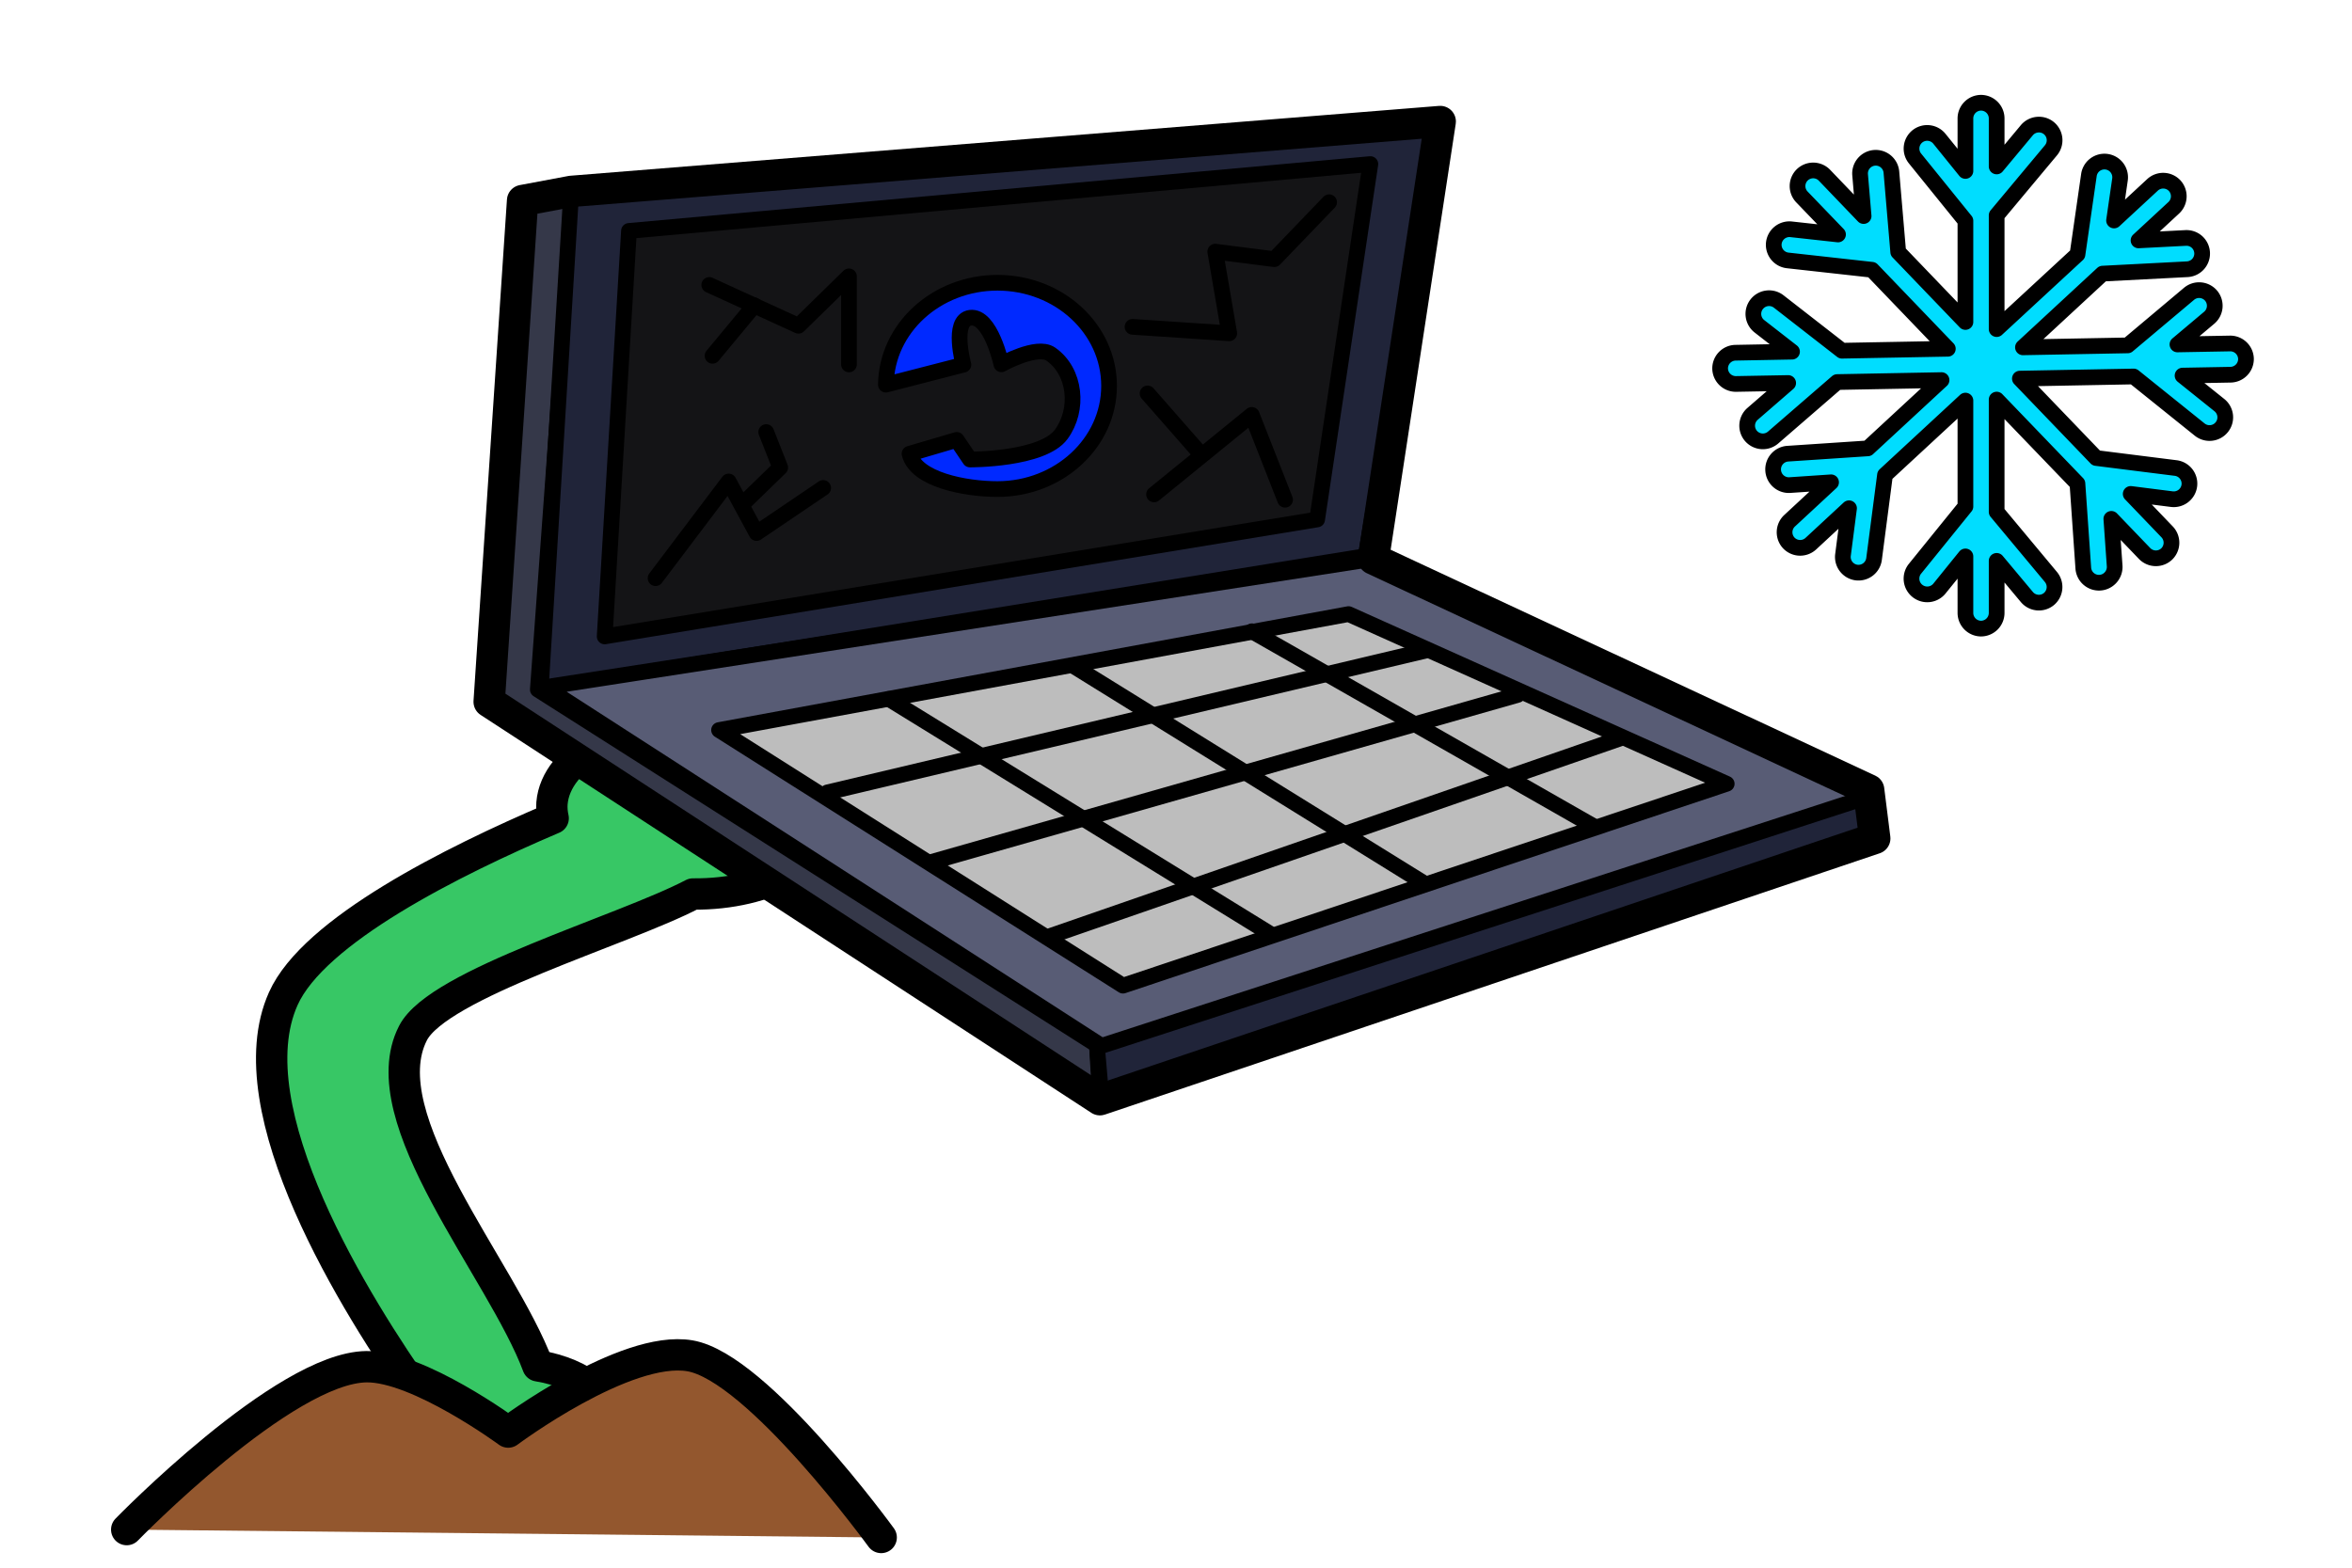 <?xml version="1.0" encoding="UTF-8" standalone="no"?>
<!-- Created with Inkscape (http://www.inkscape.org/) -->

<svg
   width="150"
   height="100"
   viewBox="0 0 39.687 26.458"
   version="1.1"
   id="svg1"
   inkscape:version="1.3.2 (091e20e, 2023-11-25, custom)"
   sodipodi:docname="plantaNOTEBOOKcompleto.svg"
   xmlns:inkscape="http://www.inkscape.org/namespaces/inkscape"
   xmlns:sodipodi="http://sodipodi.sourceforge.net/DTD/sodipodi-0.dtd"
   xmlns="http://www.w3.org/2000/svg"
   xmlns:svg="http://www.w3.org/2000/svg">
  <sodipodi:namedview
     id="namedview1"
     pagecolor="#ffffff"
     bordercolor="#000000"
     borderopacity="0.25"
     inkscape:showpageshadow="2"
     inkscape:pageopacity="0.0"
     inkscape:pagecheckerboard="0"
     inkscape:deskcolor="#d1d1d1"
     inkscape:document-units="px"
     inkscape:zoom="2.5803175"
     inkscape:cx="66.658465"
     inkscape:cy="57.551058"
     inkscape:window-width="1920"
     inkscape:window-height="1017"
     inkscape:window-x="1072"
     inkscape:window-y="239"
     inkscape:window-maximized="1"
     inkscape:current-layer="layer1" />
  <defs
     id="defs1" />
  <g
     inkscape:label="Camada 1"
     inkscape:groupmode="layer"
     id="layer1">
    <path
       id="path2"
       style="fill:#37c765;fill-opacity:1;stroke:#000000;stroke-width:0.529;stroke-linecap:round;stroke-linejoin:round"
       d="M 11.815,12.216 C 10.5,12.163 9.38,12.763 9.314,13.556 c -0.006,0.085 10e-4,0.17 0.02,0.254 -1.702,0.725 -4.041,1.897 -4.554,3.045 -0.839,1.873 1.219,5.174 2.339,6.756 -0.077,0.106 -0.122,0.22 -0.133,0.336 -0.046,0.551 0.663,1.028 1.585,1.065 0.921,0.037 1.706,-0.38 1.752,-0.931 0.039,-0.473 -0.481,-0.903 -1.247,-1.03 -0.606,-1.625 -2.847,-4.177 -2.107,-5.616 0.429,-0.835 3.535,-1.725 4.724,-2.347 1.269,0.013 2.318,-0.575 2.385,-1.339 0.067,-0.793 -0.946,-1.478 -2.261,-1.531 z"
       inkscape:transform-center-x="-0.68169421"
       inkscape:transform-center-y="-5.7296744"
       sodipodi:nodetypes="cccscccccsccc" />
    <path
       style="fill:#93572e;fill-opacity:1;stroke:#000000;stroke-width:0.529;stroke-linecap:round;stroke-linejoin:round"
       d="m 2.138,25.815 c 0,0 2.655,-2.732 4.045,-2.749 0.878,-0.011 2.392,1.103 2.392,1.103 0,0 1.974,-1.474 3.067,-1.287 1.142,0.195 3.227,3.066 3.227,3.066"
       id="path1"
       sodipodi:nodetypes="cscsc" />
    <g
       id="g23"
       transform="translate(-4.563,0.513)">
      <path
         style="fill:#353849;fill-opacity:1;stroke:#000000;stroke-width:0.265;stroke-linecap:round;stroke-linejoin:round;stroke-dasharray:none"
         d="m 13.484,2.897 -0.564,8.485 10.203,6.614 -0.051,-0.872 -9.434,-5.999 0.615,-8.459 z"
         id="path3"
         sodipodi:nodetypes="ccccccc" />
      <path
         style="fill:#202439;fill-opacity:1;stroke:#000000;stroke-width:0.265;stroke-linecap:round;stroke-linejoin:round;stroke-dasharray:none"
         d="m 23.148,18.021 12.971,-4.46 v -0.667 l -13.048,4.23 z"
         id="path4" />
      <path
         style="fill:#202439;fill-opacity:1;stroke:#000000;stroke-width:0.265;stroke-linecap:round;stroke-linejoin:round;stroke-dasharray:none"
         d="M 14.203,2.709 28.841,1.513 27.608,8.872 13.687,11.12 Z"
         id="path5"
         sodipodi:nodetypes="ccccc" />
      <path
         style="fill:#585c75;fill-opacity:1;stroke:#000000;stroke-width:0.265;stroke-linecap:round;stroke-linejoin:round;stroke-dasharray:none"
         d="m 13.76,11.084 9.39,6.054 13.051,-4.242 -8.628,-3.952 z"
         id="path6" />
      <g
         id="g13"
         transform="translate(-0.923,0.461)">
        <path
           style="fill:#bdbdbd;fill-opacity:1;stroke:#000000;stroke-width:0.265;stroke-linecap:round;stroke-linejoin:round;stroke-dasharray:none"
           d="M 17.619,11.347 28.241,9.39 34.622,12.254 24.435,15.661 Z"
           id="path7" />
        <path
           style="fill:none;fill-opacity:1;stroke:#000000;stroke-width:0.265;stroke-linecap:round;stroke-linejoin:round;stroke-dasharray:none"
           d="m 19.448,12.399 10.098,-2.393"
           id="path8"
           sodipodi:nodetypes="cc" />
        <path
           style="fill:none;fill-opacity:1;stroke:#000000;stroke-width:0.265;stroke-linecap:round;stroke-linejoin:round;stroke-dasharray:none"
           d="m 21.2,13.574 9.895,-2.82"
           id="path9" />
        <path
           style="fill:none;fill-opacity:1;stroke:#000000;stroke-width:0.265;stroke-linecap:round;stroke-linejoin:round;stroke-dasharray:none"
           d="m 23.225,14.817 9.613,-3.333"
           id="path10"
           sodipodi:nodetypes="cc" />
        <path
           style="fill:none;fill-opacity:1;stroke:#000000;stroke-width:0.265;stroke-linecap:round;stroke-linejoin:round;stroke-dasharray:none"
           d="m 20.483,10.822 6.417,3.952"
           id="path11" />
        <path
           style="fill:none;fill-opacity:1;stroke:#000000;stroke-width:0.265;stroke-linecap:round;stroke-linejoin:round;stroke-dasharray:none"
           d="m 23.619,10.278 5.909,3.662"
           id="path12" />
        <path
           style="fill:none;fill-opacity:1;stroke:#000000;stroke-width:0.265;stroke-linecap:round;stroke-linejoin:round;stroke-dasharray:none"
           d="m 26.61,9.68 5.782,3.299"
           id="path13" />
      </g>
      <path
         style="fill:#141416;fill-opacity:1;stroke:#000000;stroke-width:0.265;stroke-linecap:round;stroke-linejoin:round;stroke-dasharray:none"
         d="M 14.766,10.228 15.176,3.384 27.686,2.256 26.788,8.254 Z"
         id="path14" />
      <path
         id="path15"
         style="fill:#0029ff;fill-opacity:1;stroke:#000000;stroke-width:0.265;stroke-linecap:round;stroke-linejoin:round;stroke-dasharray:none"
         d="m 21.393,4.259 c -1.031,9.061e-4 -1.869,0.768 -1.882,1.72 l 1.308,-0.337 c 0,0 -0.204,-0.75 0.115,-0.792 0.346,-0.045 0.526,0.785 0.526,0.785 0,0 0.6,-0.334 0.833,-0.172 0.423,0.294 0.482,0.939 0.177,1.354 -0.317,0.432 -1.54,0.425 -1.54,0.425 l -0.224,-0.331 -0.796,0.234 c 0.107,0.439 0.942,0.596 1.483,0.596 1.04,9.32e-5 1.884,-0.78 1.884,-1.741 7.8e-5,-0.962 -0.843,-1.741 -1.884,-1.741 z"
         sodipodi:nodetypes="cccscsscccccc" />
      <path
         style="fill:none;fill-opacity:1;stroke:#000000;stroke-width:0.265;stroke-linecap:round;stroke-linejoin:round;stroke-dasharray:none"
         d="M 15.625,9.245 16.858,7.613 17.329,8.483 18.453,7.722"
         id="path16" />
      <path
         style="fill:none;fill-opacity:1;stroke:#000000;stroke-width:0.265;stroke-linecap:round;stroke-linejoin:round;stroke-dasharray:none"
         d="M 17.093,7.994 17.728,7.377 17.492,6.779"
         id="path17" />
      <path
         style="fill:none;fill-opacity:1;stroke:#000000;stroke-width:0.265;stroke-linecap:round;stroke-linejoin:round;stroke-dasharray:none"
         d="M 16.531,4.296 18.036,4.985 18.888,4.151 v 1.486"
         id="path18" />
      <path
         style="fill:none;fill-opacity:1;stroke:#000000;stroke-width:0.265;stroke-linecap:round;stroke-linejoin:round;stroke-dasharray:none"
         d="M 17.293,4.64 16.586,5.492"
         id="path19" />
      <path
         style="fill:none;fill-opacity:1;stroke:#000000;stroke-width:0.265;stroke-linecap:round;stroke-linejoin:round;stroke-dasharray:none"
         d="M 26.99,2.9 26.066,3.861 25.069,3.734 25.305,5.112 23.673,5.003"
         id="path20" />
      <path
         style="fill:none;fill-opacity:1;stroke:#000000;stroke-width:0.265;stroke-linecap:round;stroke-linejoin:round;stroke-dasharray:none"
         d="M 26.247,7.921 25.685,6.489 24.036,7.831"
         id="path21" />
      <path
         style="fill:none;fill-opacity:1;stroke:#000000;stroke-width:0.265;stroke-linecap:round;stroke-linejoin:round;stroke-dasharray:none"
         d="M 24.833,7.16 23.927,6.127"
         id="path22" />
      <path
         style="fill:none;fill-opacity:1;stroke:#000000;stroke-width:0.529;stroke-linecap:round;stroke-linejoin:round;stroke-dasharray:none"
         d="M 23.123,18.047 12.817,11.331 13.381,2.871 14.202,2.717 28.865,1.538 l -1.128,7.383 8.357,3.896 0.103,0.82 z"
         id="path23" />
    </g>
    <path
       id="path24"
       style="color:#000000;fill:#00ddff;stroke-linecap:round;stroke-linejoin:round;stroke:#000000;stroke-opacity:1;fill-opacity:1;stroke-width:0.265;stroke-dasharray:none"
       d="M 33.428 1.734 A 0.265 0.265 0 0 0 33.164 2 L 33.164 2.885 L 32.725 2.342 A 0.265 0.265 0 0 0 32.354 2.301 A 0.265 0.265 0 0 0 32.313 2.674 L 33.164 3.726 L 33.164 5.434 L 32.03 4.253 L 31.915 2.905 A 0.265 0.265 0 0 0 31.627 2.664 A 0.265 0.265 0 0 0 31.387 2.95 L 31.446 3.646 L 30.786 2.958 A 0.265 0.265 0 0 0 30.412 2.95 A 0.265 0.265 0 0 0 30.405 3.324 L 31.014 3.957 L 30.223 3.87 A 0.265 0.265 0 0 0 29.931 4.104 A 0.265 0.265 0 0 0 30.164 4.395 L 31.587 4.553 L 32.867 5.886 L 31.081 5.919 L 30.013 5.088 A 0.265 0.265 0 0 0 29.641 5.136 A 0.265 0.265 0 0 0 29.687 5.506 L 30.238 5.935 L 29.285 5.953 A 0.265 0.265 0 0 0 29.025 6.221 A 0.265 0.265 0 0 0 29.295 6.48 L 30.173 6.464 L 29.572 6.985 A 0.265 0.265 0 0 0 29.546 7.358 A 0.265 0.265 0 0 0 29.918 7.385 L 31 6.448 L 32.761 6.415 L 31.516 7.567 L 30.165 7.657 A 0.265 0.265 0 0 0 29.92 7.941 A 0.265 0.265 0 0 0 30.2 8.187 L 30.897 8.14 L 30.198 8.788 A 0.265 0.265 0 0 0 30.182 9.162 A 0.265 0.265 0 0 0 30.556 9.175 L 31.2 8.578 L 31.098 9.367 A 0.265 0.265 0 0 0 31.327 9.663 A 0.265 0.265 0 0 0 31.622 9.436 L 31.807 8.017 L 33.164 6.761 L 33.164 8.548 L 32.313 9.599 A 0.265 0.265 0 0 0 32.354 9.973 A 0.265 0.265 0 0 0 32.725 9.934 L 33.164 9.391 L 33.164 10.344 A 0.265 0.265 0 0 0 33.428 10.609 A 0.265 0.265 0 0 0 33.691 10.344 L 33.691 9.466 L 34.201 10.076 A 0.265 0.265 0 0 0 34.574 10.109 A 0.265 0.265 0 0 0 34.607 9.738 L 33.691 8.639 L 33.691 6.744 L 35.054 8.161 L 35.153 9.588 A 0.265 0.265 0 0 0 35.436 9.834 A 0.265 0.265 0 0 0 35.617 9.743 A 0.265 0.265 0 0 0 35.682 9.551 L 35.626 8.757 L 36.186 9.34 A 0.265 0.265 0 0 0 36.561 9.349 A 0.265 0.265 0 0 0 36.566 8.975 L 35.953 8.336 L 36.646 8.424 A 0.265 0.265 0 0 0 36.942 8.196 A 0.265 0.265 0 0 0 36.714 7.899 L 35.371 7.73 L 34.083 6.39 L 36.002 6.354 L 37.117 7.25 A 0.265 0.265 0 0 0 37.49 7.209 A 0.265 0.265 0 0 0 37.547 7.015 A 0.265 0.265 0 0 0 37.449 6.837 L 36.828 6.339 L 37.637 6.324 A 0.265 0.265 0 0 0 37.898 6.055 A 0.265 0.265 0 0 0 37.627 5.797 L 36.742 5.813 L 37.277 5.363 A 0.265 0.265 0 0 0 37.311 4.992 A 0.265 0.265 0 0 0 36.938 4.958 L 35.902 5.829 L 34.135 5.862 L 35.479 4.618 L 36.907 4.544 A 0.265 0.265 0 0 0 37.158 4.267 A 0.265 0.265 0 0 0 37.072 4.084 A 0.265 0.265 0 0 0 36.881 4.016 L 36.085 4.057 L 36.679 3.507 A 0.265 0.265 0 0 0 36.695 3.134 A 0.265 0.265 0 0 0 36.321 3.12 L 35.672 3.721 L 35.772 3.03 A 0.265 0.265 0 0 0 35.55 2.73 A 0.265 0.265 0 0 0 35.248 2.953 L 35.055 4.293 L 33.691 5.554 L 33.691 3.634 L 34.607 2.537 A 0.265 0.265 0 0 0 34.574 2.164 A 0.265 0.265 0 0 0 34.381 2.104 A 0.265 0.265 0 0 0 34.201 2.197 L 33.691 2.809 L 33.691 2 A 0.265 0.265 0 0 0 33.428 1.734 z " />
  </g>
</svg>
